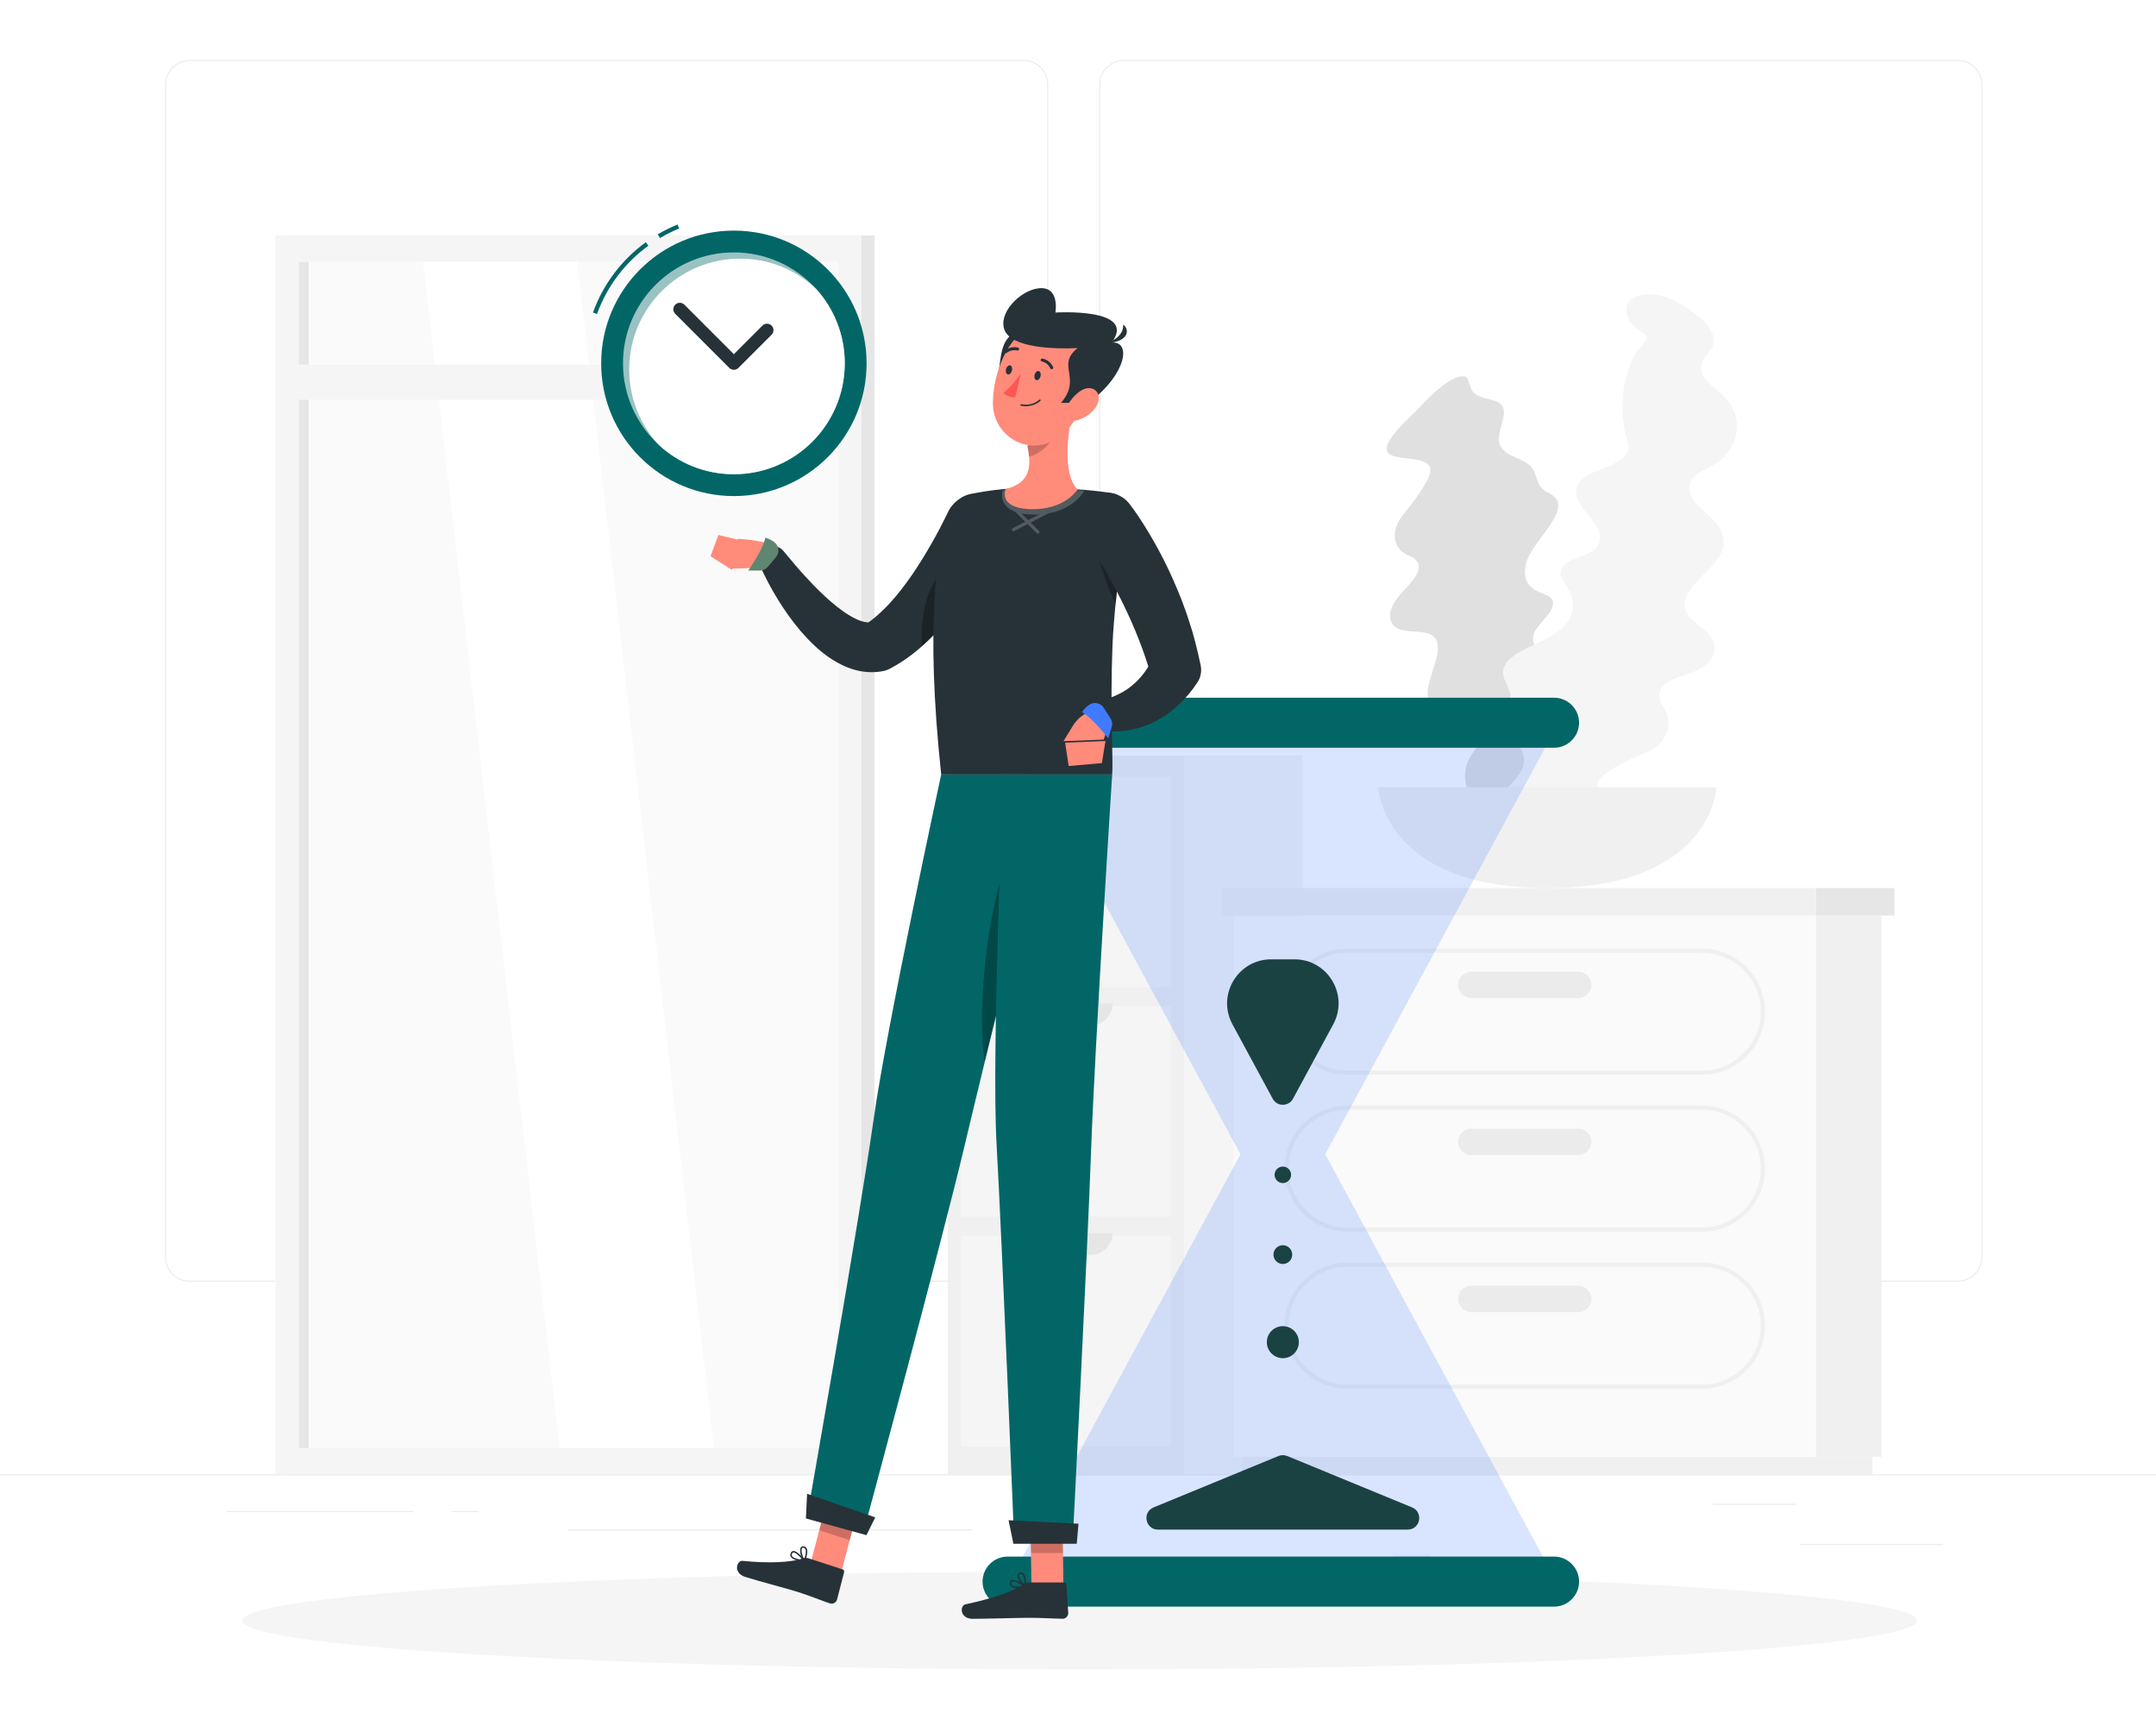 <?xml version="1.0" encoding="UTF-8" standalone="no"?>
<!-- Created with Inkscape (http://www.inkscape.org/) -->

<svg
   width="132.292mm"
   height="105.892mm"
   viewBox="0 0 132.292 105.892"
   version="1.1"
   id="svg1"
   xml:space="preserve"
   inkscape:version="1.3.1 (91b66b0783, 2023-11-16)"
   sodipodi:docname="7079479_3293475-hijau.svg"
   xmlns:inkscape="http://www.inkscape.org/namespaces/inkscape"
   xmlns:sodipodi="http://sodipodi.sourceforge.net/DTD/sodipodi-0.dtd"
   xmlns="http://www.w3.org/2000/svg"
   xmlns:svg="http://www.w3.org/2000/svg"><sodipodi:namedview
     id="namedview1"
     pagecolor="#ffffff"
     bordercolor="#000000"
     borderopacity="0.25"
     inkscape:showpageshadow="2"
     inkscape:pageopacity="0.0"
     inkscape:pagecheckerboard="0"
     inkscape:deskcolor="#d1d1d1"
     inkscape:document-units="mm"
     inkscape:zoom="1.4485269"
     inkscape:cx="388.32554"
     inkscape:cy="552.63039"
     inkscape:window-width="1920"
     inkscape:window-height="1009"
     inkscape:window-x="-8"
     inkscape:window-y="1072"
     inkscape:window-maximized="1"
     inkscape:current-layer="layer1" /><defs
     id="defs1" /><g
     inkscape:label="Layer 1"
     inkscape:groupmode="layer"
     id="layer1"
     transform="translate(-31.6,-93.703)"><rect
       style="fill:#ffffff;fill-opacity:1;stroke-width:0.252"
       id="rect18"
       width="132.292"
       height="105.892"
       x="31.6"
       y="93.703"
       inkscape:export-filename="7079479_3293475-hijau-whitebackground.png"
       inkscape:export-xdpi="96"
       inkscape:export-ydpi="96" /><g
       id="Background_Simple"
       style="display:none"
       transform="matrix(0.265,0,0,0.265,38.882,84.668)">
	<g
   style="display:inline"
   id="g33">
		<path
   style="fill:#407bff"
   d="M 382.219,191.911 C 336.116,142.37 220.835,101.389 154.92,121.693 92.868,140.807 53.919,217.24 100.24,268.388 c 53.337,58.896 145.232,83.233 220.68,72.887 68.846,-9.44 117.322,-89.163 61.299,-149.364 z"
   id="path32" />
		<path
   style="opacity:0.9;fill:#ffffff"
   d="M 382.219,191.911 C 336.116,142.37 220.835,101.389 154.92,121.693 92.868,140.807 53.919,217.24 100.24,268.388 c 53.337,58.896 145.232,83.233 220.68,72.887 68.846,-9.44 117.322,-89.163 61.299,-149.364 z"
   id="path33" />
	</g>
</g><g
       id="g15"
       transform="translate(-7.282,-1.851)"><g
         id="Background_Complete"
         transform="matrix(0.265,0,0,0.265,38.882,84.668)"
         inkscape:export-filename="7079479_3293475-hijau.png"
         inkscape:export-xdpi="96"
         inkscape:export-ydpi="96">
	<g
   id="g8">
		<rect
   y="382.398"
   style="fill:#ebebeb"
   width="500"
   height="0.25"
   id="rect1"
   x="0" />
		<rect
   x="416.779"
   y="398.494"
   style="fill:#ebebeb"
   width="33.122"
   height="0.25"
   id="rect2" />
		<rect
   x="322.527"
   y="401.208"
   style="fill:#ebebeb"
   width="8.693"
   height="0.25"
   id="rect3" />
		<rect
   x="396.586"
   y="389.208"
   style="fill:#ebebeb"
   width="19.192"
   height="0.25"
   id="rect4" />
		<rect
   x="52.459"
   y="390.889"
   style="fill:#ebebeb"
   width="43.193"
   height="0.25"
   id="rect5" />
		<rect
   x="104.556"
   y="390.889"
   style="fill:#ebebeb"
   width="6.333"
   height="0.25"
   id="rect6" />
		<rect
   x="131.471"
   y="395.111"
   style="fill:#ebebeb"
   width="93.676"
   height="0.25"
   id="rect7" />
		<path
   style="fill:#ebebeb"
   d="M 237.014,337.8 H 43.915 c -3.147,0 -5.708,-2.561 -5.708,-5.708 V 60.66 c 0,-3.147 2.561,-5.708 5.708,-5.708 h 193.099 c 3.146,0 5.707,2.561 5.707,5.708 v 271.432 c 0,3.147 -2.561,5.708 -5.707,5.708 z M 43.915,55.203 c -3.01,0 -5.458,2.448 -5.458,5.458 v 271.432 c 0,3.01 2.448,5.458 5.458,5.458 h 193.099 c 3.009,0 5.457,-2.448 5.457,-5.458 V 60.66 c 0,-3.009 -2.448,-5.458 -5.457,-5.458 H 43.915 Z"
   id="path7" />
		<path
   style="fill:#ebebeb"
   d="M 453.31,337.8 H 260.212 c -3.147,0 -5.707,-2.561 -5.707,-5.708 V 60.66 c 0,-3.147 2.561,-5.708 5.707,-5.708 H 453.31 c 3.148,0 5.708,2.561 5.708,5.708 v 271.432 c 0.001,3.147 -2.56,5.708 -5.708,5.708 z M 260.212,55.203 c -3.009,0 -5.457,2.448 -5.457,5.458 v 271.432 c 0,3.01 2.448,5.458 5.457,5.458 H 453.31 c 3.01,0 5.458,-2.448 5.458,-5.458 V 60.66 c 0,-3.009 -2.448,-5.458 -5.458,-5.458 H 260.212 Z"
   id="path8" />
	</g>
	<g
   id="g32">
		<g
   id="g14">
			<g
   id="g13">
				<g
   id="g12">
					
						<rect
   x="66.797"
   y="95.611"
   transform="rotate(180,134.646,239.005)"
   style="fill:#e6e6e6"
   width="135.699"
   height="286.788"
   id="rect8" />
					
						<rect
   x="63.781"
   y="95.611"
   transform="rotate(180,131.631,239.005)"
   style="fill:#f5f5f5"
   width="135.699"
   height="286.788"
   id="rect9" />
					
						<rect
   x="-5.683"
   y="176.568"
   transform="rotate(90,131.631,239.005)"
   style="fill:#fafafa"
   width="274.627"
   height="124.873"
   id="rect10" />
					<polygon
   style="fill:#ffffff"
   points="165.308,376.318 133.674,101.691 97.954,101.691 129.587,376.318 "
   id="polygon10" />
					
						<rect
   x="-66.98"
   y="237.865"
   transform="rotate(90,70.334,239.005)"
   style="fill:#e6e6e6"
   width="274.627"
   height="2.28"
   id="rect11" />
					
						<rect
   x="66.02"
   y="125.478"
   transform="rotate(180,131.631,129.559)"
   style="fill:#f5f5f5"
   width="131.221"
   height="8.163"
   id="rect12" />
				</g>
			</g>
		</g>
		<g
   id="g19">
			
				<rect
   x="163.632"
   y="271.803"
   transform="rotate(90,246.832,299.198)"
   style="fill:#f0f0f0"
   width="166.4"
   height="54.789"
   id="rect14" />
			
				<rect
   x="222.444"
   y="220.862"
   transform="rotate(90,246.832,245.249)"
   style="fill:#f5f5f5"
   width="48.774"
   height="48.774"
   id="rect15" />
			
				<rect
   x="222.445"
   y="274.014"
   transform="rotate(90,246.832,298.401)"
   style="fill:#f5f5f5"
   width="48.774"
   height="48.774"
   id="rect16" />
			
				<rect
   x="222.445"
   y="327.167"
   transform="rotate(90,246.832,351.554)"
   style="fill:#f5f5f5"
   width="48.774"
   height="48.774"
   id="rect17" />
			<path
   style="fill:#e6e6e6"
   d="m 257.627,220.216 v 0 h -21.591 v 0 c 0,2.793 2.264,5.057 5.057,5.057 h 11.476 c 2.794,0.001 5.058,-2.264 5.058,-5.057 z"
   id="path17" />
			<path
   style="fill:#e6e6e6"
   d="m 257.627,273.369 v 0 h -21.591 v 0 c 0,2.793 2.264,5.057 5.057,5.057 h 11.476 c 2.794,0 5.058,-2.264 5.058,-5.057 z"
   id="path18" />
			<path
   style="fill:#e6e6e6"
   d="m 257.627,326.521 v 0 h -21.591 v 0 c 0,2.793 2.264,5.057 5.057,5.057 h 11.476 c 2.794,0 5.058,-2.264 5.058,-5.057 z"
   id="path19" />
			
				<rect
   x="204.709"
   y="285.515"
   transform="rotate(90,287.909,299.198)"
   style="fill:#f5f5f5"
   width="166.4"
   height="27.365"
   id="rect19" />
		</g>
		<g
   id="g28">
			<g
   id="g27">
				
					<rect
   x="420.488"
   y="253.035"
   transform="rotate(180,428.084,315.672)"
   style="fill:#f0f0f0"
   width="15.191"
   height="125.275"
   id="rect20" />
				
					<rect
   x="287.715"
   y="378.31"
   transform="rotate(180,360.645,380.354)"
   style="fill:#f0f0f0"
   width="145.859"
   height="4.089"
   id="rect21" />
				<rect
   x="285.61"
   y="253.035"
   style="fill:#fafafa"
   width="134.878"
   height="125.275"
   id="rect22" />
				<path
   style="fill:#f0f0f0"
   d="m 312.017,326.239 h 82.064 c 8.056,0 14.609,-6.554 14.609,-14.61 0,-8.056 -6.554,-14.61 -14.609,-14.61 h -82.064 c -8.056,0 -14.609,6.554 -14.609,14.61 0,8.056 6.554,14.61 14.609,14.61 z m 82.065,-28.238 c 7.515,0 13.629,6.114 13.629,13.628 0,7.515 -6.114,13.628 -13.629,13.628 h -82.064 c -7.515,0 -13.629,-6.114 -13.629,-13.628 0,-7.515 6.114,-13.628 13.629,-13.628 z"
   id="path22" />
				<path
   style="fill:#f0f0f0"
   d="m 312.017,362.585 h 82.064 c 8.056,0 14.609,-6.554 14.609,-14.61 0,-8.056 -6.554,-14.61 -14.609,-14.61 h -82.064 c -8.056,0 -14.609,6.554 -14.609,14.61 0,8.056 6.554,14.61 14.609,14.61 z m 82.065,-28.238 c 7.515,0 13.629,6.114 13.629,13.628 0,7.515 -6.114,13.628 -13.629,13.628 h -82.064 c -7.515,0 -13.629,-6.114 -13.629,-13.628 0,-7.515 6.114,-13.628 13.629,-13.628 z"
   id="path23" />
				<path
   style="fill:#ebebeb"
   d="m 340.666,308.478 h 24.766 c 1.676,0 3.048,-1.372 3.048,-3.048 v 0 c 0,-1.677 -1.372,-3.048 -3.048,-3.048 h -24.766 c -1.676,0 -3.048,1.372 -3.048,3.048 v 0 c 0,1.676 1.372,3.048 3.048,3.048 z"
   id="path24" />
				<path
   style="fill:#f0f0f0"
   d="m 312.017,289.893 h 82.064 c 8.056,0 14.609,-6.554 14.609,-14.61 0,-8.056 -6.554,-14.61 -14.609,-14.61 h -82.064 c -8.056,0 -14.609,6.554 -14.609,14.61 0,8.055 6.554,14.61 14.609,14.61 z m 82.065,-28.239 c 7.515,0 13.629,6.114 13.629,13.628 0,7.515 -6.114,13.628 -13.629,13.628 h -82.064 c -7.515,0 -13.629,-6.114 -13.629,-13.628 0,-7.515 6.114,-13.628 13.629,-13.628 z"
   id="path25" />
				<path
   style="fill:#ebebeb"
   d="m 340.666,272.132 h 24.766 c 1.676,0 3.048,-1.372 3.048,-3.048 v 0 c 0,-1.676 -1.372,-3.048 -3.048,-3.048 h -24.766 c -1.676,0 -3.048,1.372 -3.048,3.048 v 0 c 0,1.676 1.372,3.048 3.048,3.048 z"
   id="path26" />
				<path
   style="fill:#ebebeb"
   d="m 340.666,344.824 h 24.766 c 1.676,0 3.048,-1.372 3.048,-3.048 v 0 c 0,-1.676 -1.372,-3.048 -3.048,-3.048 h -24.766 c -1.676,0 -3.048,1.372 -3.048,3.048 v 0 c 0,1.677 1.372,3.048 3.048,3.048 z"
   id="path27" />
			</g>
			
				<rect
   x="282.836"
   y="246.667"
   transform="rotate(180,351.662,249.851)"
   style="fill:#f0f0f0"
   width="137.652"
   height="6.368"
   id="rect27" />
			<rect
   x="420.488"
   y="246.667"
   style="fill:#e6e6e6"
   width="18.167"
   height="6.368"
   id="rect28" />
		</g>
		<g
   id="g31">
			<path
   style="fill:#e0e0e0"
   d="m 322.025,146.388 c 3.067,1.539 11.387,-0.114 8.614,5.516 -1.304,2.646 -3.426,5.472 -5.686,8.26 -3.098,3.821 -2.513,7.966 1.145,9.471 0.888,0.365 1.613,0.819 2.023,1.406 1.685,2.415 -2.295,5.655 -4.249,8.074 -1.888,2.337 -2.742,4.8 -1.298,6.601 1.594,1.987 4.917,1.257 7.554,1.857 6.347,1.443 -0.18,10.194 0.494,14.691 0.461,3.078 2.957,3.936 6.349,4.371 2.766,0.355 6.459,0.603 6.613,3.439 0.133,2.454 -3.063,5.236 -3.901,7.816 -0.815,2.507 -0.537,4.943 0.615,6.798 1.029,1.658 2.729,2.78 4.979,3.258 3.143,0.668 7.897,-0.025 8.123,3.521 0.101,1.584 -1.002,2.985 -0.235,4.443 0.647,1.231 2.118,1.853 3.688,2.168 2.524,0.506 6.165,0.369 9.059,-0.161 3.689,-0.676 9.136,-3.927 7.135,-7.062 -0.561,-0.879 -1.642,-1.391 -2.853,-1.638 -0.885,-0.181 -3.462,0.099 -3.794,-0.499 -0.332,-0.6 0.557,-2.904 0.595,-3.743 0.109,-2.41 -0.323,-4.675 -1.075,-6.765 -1.021,-2.839 -2.635,-5.389 -4.762,-7.544 -0.872,-0.884 -2.271,-1.534 -2.449,-2.823 -0.17,-1.23 0.633,-2.714 1.53,-3.973 1.413,-1.986 3.599,-3.884 4.391,-6.011 1.244,-3.341 -1.77,-4.401 -4.559,-5.16 -2.523,-0.686 -5.842,-1.569 -4.986,-4.631 0.619,-2.212 3.406,-4.022 4.241,-6.178 1.12,-2.894 -1.611,-3.007 -3.57,-4.041 -2.541,-1.341 -3.184,-3.735 -2.261,-6.77 1.521,-5.004 10.693,-12.065 5.997,-15.318 -1.192,-0.826 -2.297,-1.104 -3.015,-2.345 -0.767,-1.327 -0.879,-2.98 -1.875,-4.185 -1.581,-1.911 -4.848,-2.232 -6.556,-4.007 -3.502,-3.639 4.064,-10.094 -2.842,-11.63 -1.578,-0.351 -2.977,-0.683 -4.034,-1.669 -0.632,-0.589 -1.144,-3.443 -1.858,-3.642 -3.167,-0.883 -8.883,5.266 -10.678,7.164 -2.185,2.307 -10.272,9.103 -6.609,10.941 z"
   id="path28" />
			<path
   style="fill:#f5f5f5"
   d="m 376.388,231.206 c -1.883,-3.482 -10.108,-6.958 -4.648,-11 2.567,-1.9 5.952,-3.475 9.439,-4.926 4.779,-1.989 6.481,-6.596 4.059,-10.41 -0.588,-0.926 -0.985,-1.84 -1.032,-2.697 -0.194,-3.52 5.052,-4.365 8.07,-5.629 2.917,-1.221 4.989,-3.212 4.678,-5.953 -0.343,-3.025 -3.666,-4.342 -5.672,-6.594 -4.827,-5.421 5.615,-10.328 7.427,-15.351 1.24,-3.438 -0.502,-5.867 -3.262,-8.419 -2.251,-2.082 -5.376,-4.63 -3.994,-7.63 1.196,-2.595 5.505,-3.459 7.626,-5.58 2.061,-2.061 3.12,-4.728 3.096,-7.344 -0.021,-2.337 -0.92,-4.542 -2.65,-6.43 -2.415,-2.637 -6.981,-4.88 -5.282,-8.651 0.759,-1.684 2.482,-2.435 2.586,-4.404 0.088,-1.662 -0.877,-3.214 -2.094,-4.511 -1.957,-2.086 -5.242,-4.207 -8.079,-5.463 -3.617,-1.6 -10.163,-1.654 -10.075,2.799 0.025,1.248 0.705,2.444 1.641,3.45 0.684,0.735 3.108,2.049 3.08,2.868 -0.028,0.82 -2.046,2.627 -2.529,3.463 -1.386,2.401 -2.217,4.987 -2.673,7.596 -0.618,3.541 -0.56,7.155 0.164,10.683 0.297,1.447 1.182,2.981 0.649,4.412 -0.509,1.366 -2.011,2.385 -3.476,3.119 -2.309,1.156 -5.255,1.742 -7.092,3.428 -2.886,2.648 -0.794,5.606 1.261,8.116 1.859,2.27 4.315,5.236 1.92,7.84 -1.73,1.881 -5.158,2.003 -7.049,3.692 -2.538,2.268 -0.189,4.08 0.987,6.356 1.525,2.952 0.81,5.802 -1.629,8.337 -4.02,4.179 -15.892,5.712 -13.491,11.96 0.61,1.586 1.436,2.558 1.405,4.275 -0.034,1.836 -0.82,3.598 -0.585,5.451 0.372,2.94 3.083,5.298 3.64,8.176 1.142,5.902 -8.989,7.812 -3.717,13.676 1.204,1.339 2.261,2.549 2.666,4.215 0.243,0.996 -0.833,4.236 -0.31,4.884 2.321,2.872 10.656,0.126 13.256,-0.703 3.164,-1.008 13.937,-2.943 11.689,-7.101 z"
   id="path29" />
			<g
   id="g30">
				<path
   style="fill:#f0f0f0"
   d="m 397.469,223.345 c 0,0 -0.996,23.322 -39.178,23.322 -38.182,0 -39.178,-23.322 -39.178,-23.322 z"
   id="path30" />
			</g>
		</g>
	</g>
</g><g
         id="Shadow_1_"
         transform="matrix(0.265,0,0,0.265,38.882,84.668)">
	<ellipse
   id="_x3C_Path_x3E__188_"
   style="fill:#f5f5f5"
   cx="250"
   cy="416.238"
   rx="193.889"
   ry="11.323" />
</g><g
         style="opacity:0.2"
         id="g34"
         transform="matrix(0.265,0,0,0.265,38.882,84.668)">
			<polygon
   style="fill:#407bff"
   points="360.729,407.866 297.039,290.152 233.349,407.866 "
   id="polygon33" />
			<polygon
   style="fill:#407bff"
   points="360.729,208.72 297.039,326.434 233.349,208.72 "
   id="polygon34" />
		</g><g
         id="g37"
         transform="matrix(0.265,0,0,0.265,38.882,84.668)"
         style="fill:#1b4242;fill-opacity:1">
			<path
   style="fill:#1b4242;fill-opacity:1"
   d="m 308.705,278.216 -9.319,17.225 c -1.009,1.865 -3.685,1.865 -4.694,0 l -9.32,-17.225 c -3.677,-6.795 1.244,-15.052 8.97,-15.052 h 5.393 c 7.726,0 12.647,8.256 8.97,15.052 z"
   id="path34" />
			<path
   style="fill:#1b4242;fill-opacity:1"
   d="m 298.054,378.15 28.911,11.897 c 2.703,1.113 1.908,5.136 -1.016,5.136 h -57.821 c -2.923,0 -3.719,-4.024 -1.016,-5.136 l 28.91,-11.897 c 0.652,-0.268 1.382,-0.268 2.032,0 z"
   id="path35" />
			<circle
   style="fill:#1b4242;fill-opacity:1"
   cx="297.039"
   cy="351.795"
   r="3.707"
   id="circle35" />
			<circle
   style="fill:#1b4242;fill-opacity:1"
   cx="297.039"
   cy="313.049"
   r="1.911"
   id="circle36" />
			<circle
   style="fill:#1b4242;fill-opacity:1"
   cx="297.039"
   cy="331.524"
   r="2.173"
   id="circle37" />
		</g><path
         style="fill:#026667;fill-opacity:1;stroke-width:0.265"
         d="m 134.239,191.047 h -33.532 c -0.844,0 -1.535,0.691 -1.535,1.535 v 0 c 0,0.844 0.691,1.535 1.535,1.535 h 33.532 c 0.844,0 1.535,-0.691 1.535,-1.535 v 0 c 0,-0.844 -0.691,-1.535 -1.535,-1.535 z"
         id="path37" /><path
         style="fill:#026667;fill-opacity:1;stroke-width:0.265"
         d="m 134.239,138.357 h -33.532 c -0.844,0 -1.535,0.691 -1.535,1.535 v 0 c 0,0.844 0.691,1.535 1.535,1.535 h 33.532 c 0.844,0 1.535,-0.691 1.535,-1.535 v 0 c 0,-0.845 -0.691,-1.535 -1.535,-1.535 z"
         id="path38" /><polygon
         style="fill:#ff8b7b"
         points="194.628,405.677 187.576,403.388 191.96,386.761 199.011,389.05 "
         id="polygon38"
         transform="matrix(0.265,0,0,0.265,38.882,84.668)" /><path
         style="fill:#263238;stroke-width:0.265"
         d="m 88.484,191.15 2.096,0.68 c 0.076,0.025 0.117,0.096 0.097,0.172 l -0.437,1.691 c -0.045,0.175 -0.26,0.286 -0.434,0.226 -0.726,-0.249 -1.06,-0.405 -1.982,-0.705 -0.567,-0.184 -2.436,-0.667 -3.219,-0.921 -0.766,-0.248 -0.51,-1.021 -0.155,-0.984 1.59,0.169 3.014,0.093 3.675,-0.15 0.119,-0.044 0.247,-0.047 0.358,-0.01 z"
         id="path39" /><g
         id="g39"
         transform="matrix(0.265,0,0,0.265,38.882,84.668)">
					<polygon
   style="opacity:0.2"
   points="199.012,389.055 191.957,386.765 189.701,395.337 196.755,397.626 "
   id="polygon39" />
				</g><path
         style="fill:#026667;fill-opacity:1;stroke-width:0.265"
         d="m 96.634,143.067 c 0,0 -3.347,15.491 -4.132,21.061 -0.86,6.099 -4.089,24.414 -4.089,24.414 l 3.463,0.957 c 0,0 4.799,-17.762 6.201,-23.692 1.521,-6.435 5.568,-22.74 5.568,-22.74 z"
         id="path40" /><path
         style="opacity:0.3;stroke-width:0.265"
         d="m 100.773,148.146 c -1.32,3 -1.976,9.536 -1.463,12.528 0.937,-3.85 2.064,-8.427 2.934,-11.949 -0.293,-1.021 -0.781,-2.148 -1.471,-0.579 z"
         id="path41" /><polygon
         style="fill:#263238"
         points="200.622,396.468 186.604,392.606 186.875,386.896 202.658,392.354 "
         id="polygon41"
         transform="matrix(0.265,0,0,0.265,38.882,84.668)" /><path
         style="fill:#263238;stroke-width:0.265"
         d="m 87.717,191.26 c 0.172,0.056 0.374,0.082 0.519,0.095 0.018,0.002 0.035,-0.008 0.044,-0.023 0.009,-0.016 0.007,-0.035 -0.004,-0.05 -0.046,-0.061 -0.457,-0.593 -0.714,-0.578 -0.06,0.003 -0.108,0.035 -0.141,0.09 -0.054,0.091 -0.062,0.177 -0.022,0.253 0.051,0.098 0.174,0.165 0.319,0.212 z m 0.42,-0.007 c -0.355,-0.042 -0.598,-0.132 -0.657,-0.247 -0.024,-0.048 -0.018,-0.102 0.02,-0.165 0.017,-0.029 0.039,-0.044 0.068,-0.045 0.138,-0.008 0.397,0.25 0.569,0.458 z"
         id="path42" /><path
         style="fill:#263238;stroke-width:0.265"
         d="m 88.226,191.353 c 0.007,0.002 0.014,0.003 0.021,0.002 0.016,-0.003 0.029,-0.013 0.035,-0.028 0.009,-0.022 0.225,-0.545 0.096,-0.788 -0.035,-0.065 -0.09,-0.106 -0.165,-0.121 -0.089,-0.018 -0.161,0.011 -0.2,0.08 -0.109,0.189 0.043,0.669 0.193,0.84 0.006,0.007 0.012,0.011 0.02,0.013 z m -0.009,-0.839 c 0.036,0.012 0.063,0.034 0.081,0.069 0.077,0.145 -0.007,0.457 -0.07,0.632 -0.118,-0.19 -0.207,-0.546 -0.135,-0.67 0.013,-0.024 0.038,-0.049 0.103,-0.036 0.007,0.001 0.014,0.003 0.021,0.005 z"
         id="path43" /><path
         style="fill:#263238;stroke-width:0.265"
         d="m 100.196,128.36 c -0.102,0.237 -0.184,0.416 -0.279,0.618 -0.093,0.196 -0.191,0.387 -0.289,0.578 -0.197,0.381 -0.402,0.757 -0.616,1.129 -0.434,0.74 -0.901,1.466 -1.429,2.163 -0.524,0.7 -1.1,1.377 -1.761,2.01 -0.656,0.635 -1.407,1.224 -2.296,1.697 l -0.066,0.035 c -0.107,0.057 -0.224,0.098 -0.337,0.123 -0.637,0.136 -1.284,0.084 -1.818,-0.073 -0.539,-0.156 -0.99,-0.39 -1.387,-0.644 -0.79,-0.513 -1.381,-1.121 -1.917,-1.736 -0.527,-0.623 -0.983,-1.269 -1.393,-1.935 -0.41,-0.672 -0.771,-1.336 -1.094,-2.075 -0.189,-0.434 0.009,-0.939 0.442,-1.128 0.359,-0.157 0.767,-0.048 1.005,0.24 l 0.026,0.032 c 0.437,0.532 0.91,1.094 1.387,1.607 0.478,0.518 0.97,1.014 1.477,1.45 0.5,0.439 1.032,0.819 1.519,1.058 0.242,0.118 0.472,0.192 0.652,0.216 0.183,0.022 0.297,0.005 0.381,-0.032 l -0.404,0.158 c 0.511,-0.332 1.011,-0.783 1.485,-1.296 0.471,-0.516 0.916,-1.093 1.336,-1.7 0.418,-0.609 0.814,-1.247 1.188,-1.902 0.189,-0.326 0.371,-0.658 0.545,-0.992 l 0.256,-0.502 c 0.082,-0.16 0.173,-0.344 0.236,-0.476 l 0.016,-0.035 c 0.406,-0.859 1.431,-1.226 2.29,-0.819 0.838,0.396 1.206,1.387 0.845,2.233 z"
         id="path44" /><path
         style="opacity:0.3;stroke-width:0.265"
         d="m 95.871,131.952 c 0.831,-2.207 2.596,-2.244 3.36,-1.659 -0.056,0.103 -0.114,0.206 -0.172,0.31 -0.413,0.717 -0.865,1.416 -1.363,2.093 -0.497,0.675 -1.042,1.333 -1.659,1.953 -0.191,0.188 -0.386,0.373 -0.59,0.553 -0.042,-1.04 0.037,-2.217 0.423,-3.249 z"
         id="path45" /><path
         style="fill:#ff8b7b;stroke-width:0.265"
         d="m 85.442,130.386 -1.719,0.061 0.43,-1.836 c 0,0 1.023,0.042 1.753,0.255 0.443,0.129 0.623,0.661 0.371,1.047 l -0.001,0.002 c -0.185,0.284 -0.496,0.46 -0.835,0.472 z"
         id="path46" /><path
         style="fill:#5f8670;fill-opacity:1;stroke-width:0.265"
         d="m 86.411,128.83 c -0.142,-0.113 -0.328,-0.221 -0.567,-0.293 -0.145,0.751 -1.049,2.02 -1.049,2.02 h 0.716 c 0.188,0 0.366,-0.083 0.486,-0.227 l 0.502,-0.601 c 0.227,-0.272 0.189,-0.678 -0.088,-0.899 z"
         id="path47" /><polygon
         style="fill:#ff8b7b"
         points="171.105,166.085 169.48,173.025 164.517,169.833 166.345,164.93 "
         id="polygon47"
         transform="matrix(0.265,0,0,0.265,38.882,84.668)" /><polygon
         style="fill:#ff8b7b"
         points="246.25,408.921 238.837,408.921 238.581,391.752 245.994,391.752 "
         id="polygon48"
         transform="matrix(0.265,0,0,0.265,38.882,84.668)" /><path
         style="fill:#263238;stroke-width:0.265"
         d="m 101.971,192.634 h 2.204 c 0.08,0 0.141,0.056 0.146,0.134 l 0.107,1.744 c 0.011,0.181 -0.158,0.352 -0.343,0.349 -0.767,-0.013 -1.134,-0.058 -2.103,-0.058 -0.596,0 -2.589,0.062 -3.413,0.062 -0.805,0 -0.8,-0.814 -0.451,-0.888 1.564,-0.33 2.962,-0.787 3.516,-1.222 0.1,-0.078 0.221,-0.12 0.338,-0.12 z"
         id="path48" /><g
         id="g49"
         transform="matrix(0.265,0,0,0.265,38.882,84.668)">
					<polygon
   style="opacity:0.2"
   points="245.996,391.757 238.579,391.757 238.715,400.607 246.132,400.607 "
   id="polygon49" />
				</g><path
         style="fill:#026667;fill-opacity:1;stroke-width:0.265"
         d="m 100.461,143.067 c 0,0 -0.749,17.042 -0.431,22.658 0.348,6.15 1.08,24.371 1.08,24.371 h 3.593 c 0,0 0.906,-17.725 1.122,-23.814 0.235,-6.609 1.3,-23.216 1.3,-23.216 z"
         id="path49" /><polygon
         style="fill:#263238"
         points="249.318,398.47 234.646,398.47 233.528,393.014 249.722,393.819 "
         id="polygon50"
         transform="matrix(0.265,0,0,0.265,38.882,84.668)" /><path
         style="fill:#263238;stroke-width:0.265"
         d="m 101.276,192.976 c 0.181,0 0.382,-0.037 0.523,-0.07 0.018,-0.004 0.031,-0.018 0.034,-0.036 0.003,-0.018 -0.004,-0.036 -0.019,-0.046 -0.063,-0.044 -0.618,-0.423 -0.858,-0.329 -0.056,0.022 -0.092,0.066 -0.106,0.129 -0.023,0.104 -0.004,0.187 0.057,0.248 0.078,0.077 0.216,0.103 0.368,0.103 z m 0.397,-0.137 c -0.351,0.07 -0.609,0.059 -0.701,-0.032 -0.038,-0.038 -0.049,-0.091 -0.033,-0.163 0.007,-0.033 0.024,-0.054 0.051,-0.064 0.129,-0.051 0.455,0.115 0.683,0.26 z"
         id="path50" /><path
         style="fill:#263238;stroke-width:0.265"
         d="m 101.788,192.907 c 0.007,0 0.014,-0.002 0.021,-0.005 0.014,-0.007 0.023,-0.021 0.025,-0.037 0.002,-0.024 0.046,-0.588 -0.152,-0.779 -0.053,-0.051 -0.119,-0.073 -0.194,-0.064 -0.09,0.011 -0.149,0.06 -0.166,0.138 -0.045,0.214 0.247,0.623 0.443,0.74 0.007,0.004 0.015,0.006 0.023,0.006 z m -0.268,-0.795 c 0.038,0 0.07,0.013 0.098,0.04 0.118,0.114 0.134,0.437 0.129,0.623 -0.171,-0.144 -0.365,-0.455 -0.335,-0.595 0.006,-0.027 0.021,-0.059 0.087,-0.067 0.007,-7.9e-4 0.015,-0.001 0.021,-0.001 z"
         id="path51" /><path
         style="fill:#263238;stroke-width:0.265"
         d="m 108.108,127.249 c 0.124,-0.694 -0.351,-1.351 -1.048,-1.454 l -0.023,-0.003 c -0.632,-0.093 -1.426,-0.188 -2.204,-0.225 -1.339,-0.064 -3.278,-0.106 -4.458,0 -0.685,0.064 -1.355,0.177 -1.889,0.28 -0.007,0.001 -0.013,0.003 -0.02,0.004 -0.681,0.138 -1.23,0.641 -1.427,1.308 -0.64,2.157 -1.403,6.56 -0.405,15.908 h 10.491 c 0.074,-0.937 -0.135,-3.984 0.018,-7.866 0.117,-2.958 0.643,-6.145 0.965,-7.952 z"
         id="path52" /><path
         style="opacity:0.3;stroke-width:0.265"
         d="m 108.007,127.827 c -0.218,1.255 -0.486,2.959 -0.671,4.754 0,0 -0.957,-1.878 -1.131,-3.485 -0.174,-1.607 1.194,-1.72 1.802,-1.269 z"
         id="path53" /><g
         style="opacity:0.2"
         id="g56"
         transform="matrix(0.265,0,0,0.265,38.882,84.668)">
				<g
   id="g55">
					<path
   style="fill:#ffffff"
   d="m 234.668,164.057 c -0.136,0 -0.267,-0.074 -0.333,-0.202 -0.096,-0.184 -0.024,-0.411 0.16,-0.506 l 12.36,-6.409 c 0.186,-0.095 0.411,-0.023 0.506,0.16 0.096,0.184 0.023,0.411 -0.16,0.506 l -12.36,6.409 c -0.056,0.029 -0.114,0.042 -0.173,0.042 z"
   id="path54" />
					<path
   style="fill:#ffffff"
   d="m 240.33,164.643 c -0.096,0 -0.191,-0.036 -0.265,-0.109 l -6.771,-6.738 c -0.146,-0.146 -0.147,-0.383 -0.001,-0.53 0.146,-0.147 0.383,-0.148 0.53,-0.001 l 6.771,6.738 c 0.146,0.146 0.148,0.383 0.001,0.53 -0.072,0.073 -0.168,0.11 -0.265,0.11 z"
   id="path55" />
				</g>
				<path
   style="fill:#ffffff"
   d="m 249.262,154.58 c -5.06,-0.24 -12.39,-0.4 -16.84,0 -0.09,0.01 -0.19,0.02 -0.28,0.03 -0.16,0.66 -0.31,1.89 0.43,3.07 0.94,1.5 2.91,2.34 5.87,2.5 0.38,0.02 0.75,0.03 1.11,0.03 8.05,0 11.09,-4.86 11.22,-5.07 l 0.28,-0.45 c -0.6,-0.04 -1.19,-0.08 -1.79,-0.11 z"
   id="path56" />
			</g><path
         style="fill:#ff8b7b;stroke-width:0.265"
         d="m 100.587,125.552 c 1.296,-0.307 1.524,-1.109 1.437,-1.99 -0.018,-0.214 -0.056,-0.437 -0.103,-0.656 l 1.625,-1.349 1.193,-0.99 c -0.331,1.437 -0.704,4.053 0.267,5.011 0,0 -0.804,1.325 -3.023,1.205 -1.874,-0.101 -1.396,-1.232 -1.396,-1.232 z"
         id="path57" /><path
         style="opacity:0.2;stroke-width:0.265"
         d="m 101.921,122.906 c 0.048,0.22 0.085,0.442 0.103,0.656 0.606,-0.122 1.416,-0.767 1.5,-1.386 0.032,-0.233 0.037,-0.458 0.021,-0.619 z"
         id="path58" /><path
         style="fill:#263238;stroke-width:0.265"
         d="m 101.052,116.021 c -0.882,0.518 -0.741,1.853 -0.981,2.8 0.562,0.055 1.446,-0.942 1.446,-0.942 l 0.528,-1.516 z"
         id="path59" /><path
         style="fill:#ff8b7b;stroke-width:0.265"
         d="m 105.745,118.682 c -0.564,1.869 -0.798,2.988 -1.99,3.767 -1.792,1.172 -3.94,-0.165 -3.949,-2.144 -0.008,-1.782 0.915,-4.539 2.958,-4.919 2.013,-0.375 3.544,1.427 2.98,3.296 z"
         id="path60" /><path
         style="fill:#263238;stroke-width:0.265"
         d="m 103.984,120.267 c 1.322,-1.535 -0.331,-2.292 1.021,-3.358 -1.521,0.072 -4.026,-0.037 -4.473,-1.08 -0.447,-1.044 0.929,-2.455 2.074,-2.587 1.332,-0.154 1.036,1.485 1.036,1.485 0,0 5.064,-0.316 3.456,1.838 1.218,-0.074 0.883,1.896 -1.235,3.557 -0.531,0.191 -1.88,0.146 -1.88,0.146 z"
         id="path61" /><path
         style="fill:#263238;stroke-width:0.265"
         d="m 106.796,116.605 c 0,0 1.043,-0.309 1.006,-1.136 0.377,0.259 0.416,1.047 -1.006,1.136 z"
         id="path62" /><path
         style="fill:#ff8b7b;stroke-width:0.265"
         d="m 106.054,120.632 c -0.337,0.414 -0.804,0.66 -1.203,0.733 -0.6,0.109 -0.742,-0.447 -0.442,-0.988 0.27,-0.487 0.908,-1.132 1.446,-0.995 0.531,0.135 0.583,0.778 0.198,1.251 z"
         id="path63" /><path
         style="fill:#263238;stroke-width:0.265"
         d="m 102.731,118.634 c -0.036,0.154 -0.148,0.262 -0.249,0.242 -0.101,-0.02 -0.154,-0.162 -0.118,-0.316 0.036,-0.154 0.148,-0.262 0.249,-0.242 0.101,0.02 0.154,0.162 0.118,0.316 z"
         id="path64" /><path
         style="fill:#263238;stroke-width:0.265"
         d="m 100.977,118.283 c -0.036,0.154 -0.148,0.262 -0.249,0.242 -0.101,-0.02 -0.154,-0.162 -0.118,-0.316 0.036,-0.154 0.148,-0.262 0.25,-0.242 0.101,0.02 0.154,0.162 0.118,0.316 z"
         id="path65" /><path
         style="fill:#ff5652;stroke-width:0.265"
         d="m 101.516,118.472 c 0,0 -0.562,0.818 -1.052,1.17 0.214,0.309 0.709,0.286 0.709,0.286 z"
         id="path66" /><path
         style="fill:#263238;stroke-width:0.265"
         d="m 101.708,120.469 c 0.622,0.049 0.999,-0.311 1.017,-0.328 0.018,-0.018 0.019,-0.047 7.9e-4,-0.066 -0.018,-0.018 -0.047,-0.019 -0.066,-8e-4 -0.004,0.004 -0.434,0.415 -1.116,0.278 -0.025,-0.005 -0.05,0.011 -0.054,0.036 -0.005,0.025 0.011,0.05 0.036,0.054 0.063,0.013 0.124,0.021 0.183,0.026 z"
         id="path67" /><path
         style="fill:#263238;stroke-width:0.265"
         d="m 103.408,118.207 c 0.015,0.001 0.031,-10e-4 0.046,-0.008 0.047,-0.021 0.068,-0.076 0.046,-0.123 -0.211,-0.462 -0.638,-0.521 -0.656,-0.524 -0.047,-0.011 -0.097,0.029 -0.104,0.08 -0.007,0.051 0.029,0.097 0.08,0.104 0.018,0.003 0.345,0.054 0.51,0.417 0.015,0.032 0.045,0.051 0.077,0.054 z"
         id="path68" /><path
         style="fill:#263238;stroke-width:0.265"
         d="m 100.542,117.23 c 0.028,0.009 0.06,0.004 0.086,-0.015 0.334,-0.259 0.665,-0.159 0.668,-0.158 0.049,0.016 0.101,-0.012 0.117,-0.061 0.015,-0.049 -0.012,-0.101 -0.06,-0.116 0,0 -2.6e-4,-2.6e-4 -5.3e-4,-2.6e-4 -0.018,-0.006 -0.428,-0.13 -0.838,0.189 -0.041,0.032 -0.048,0.09 -0.016,0.13 0.011,0.015 0.027,0.026 0.044,0.032 z"
         id="path69" /><path
         style="fill:#263238;stroke-width:0.265"
         d="m 108.21,126.494 0.221,0.301 0.198,0.281 c 0.131,0.187 0.25,0.375 0.374,0.564 0.242,0.376 0.468,0.76 0.69,1.146 0.437,0.774 0.84,1.566 1.195,2.382 0.185,0.404 0.346,0.82 0.514,1.232 0.149,0.421 0.311,0.836 0.442,1.264 0.289,0.845 0.497,1.722 0.688,2.6 l 0.022,0.1 c 0.081,0.372 0.001,0.746 -0.19,1.043 -0.333,0.514 -0.738,0.997 -1.204,1.427 -0.462,0.433 -1.006,0.792 -1.582,1.065 -0.579,0.27 -1.198,0.439 -1.816,0.503 -0.309,0.032 -0.618,0.036 -0.924,0.017 -0.154,-0.012 -0.307,-0.03 -0.46,-0.054 -0.077,-0.013 -0.154,-0.028 -0.233,-0.045 l -0.266,-0.065 c -0.066,-0.016 -0.106,-0.082 -0.09,-0.147 l 0.366,-1.534 c 0.003,-0.012 0.07,-0.016 0.111,-0.026 l 0.146,-0.03 c 0.099,-0.02 0.199,-0.044 0.298,-0.072 0.198,-0.052 0.391,-0.122 0.575,-0.199 0.369,-0.157 0.707,-0.351 1.001,-0.591 0.597,-0.468 1.041,-1.09 1.393,-1.812 l -0.168,1.142 c -0.227,-0.748 -0.467,-1.491 -0.76,-2.222 -0.286,-0.732 -0.606,-1.453 -0.954,-2.162 -0.348,-0.709 -0.717,-1.41 -1.116,-2.092 -0.196,-0.343 -0.404,-0.678 -0.609,-1.012 l -0.315,-0.491 -0.157,-0.239 -0.144,-0.212 -0.053,-0.078 c -0.534,-0.785 -0.33,-1.854 0.455,-2.388 0.766,-0.522 1.806,-0.337 2.351,0.403 z"
         id="path70" /><path
         style="fill:#ff8b7b;stroke-width:0.265"
         d="m 104.706,140.092 -0.571,0.933 2.471,-0.1 c 0,0 0.647,-1.661 -0.238,-1.924 l -0.341,0.095 c -0.55,0.153 -1.022,0.509 -1.321,0.996 z"
         id="path71" /><path
         style="fill:#407bff;stroke-width:0.265"
         d="m 105.721,138.788 c -0.151,0.101 -0.309,0.246 -0.45,0.453 0.672,0.365 1.61,1.609 1.61,1.609 l 0.216,-0.683 c 0.057,-0.179 0.031,-0.374 -0.07,-0.532 l -0.422,-0.66 c -0.191,-0.298 -0.589,-0.385 -0.883,-0.188 z"
         id="path72" /><polygon
         style="fill:#ff8b7b"
         points="255.964,212.626 246.625,213.004 247.447,218.421 255.142,217.739 "
         id="polygon72"
         transform="matrix(0.265,0,0,0.265,38.882,84.668)" /><path
         style="fill:#026667;fill-opacity:1;stroke-width:0.265"
         d="m 79.378,110.157 -0.135,-0.228 c 0.387,-0.229 0.794,-0.432 1.211,-0.601 l 0.1,0.245 c -0.404,0.165 -0.8,0.361 -1.176,0.584 z"
         id="path73" /><path
         style="fill:#026667;fill-opacity:1;stroke-width:0.265"
         d="m 75.515,114.817 -0.249,-0.09 c 0.626,-1.731 1.748,-3.223 3.244,-4.314 l 0.156,0.214 c -1.453,1.059 -2.543,2.508 -3.151,4.19 z"
         id="path74" /><circle
         style="fill:#026667;fill-opacity:1;stroke-width:0.265"
         cx="83.913"
         cy="117.844"
         r="8.143"
         id="circle74" /><path
         style="opacity:0.6;fill:#ffffff;stroke-width:0.265"
         d="m 90.716,117.843 c 0,3.759 -3.045,6.804 -6.804,6.804 -1.78,0 -3.402,-0.684 -4.614,-1.805 -1.347,-1.243 -2.189,-3.023 -2.189,-4.999 0,-3.756 3.048,-6.804 6.804,-6.804 1.991,0 3.78,0.855 5.027,2.217 0.003,0 0.009,0.003 0.012,0.012 1.096,1.209 1.765,2.813 1.765,4.575 z"
         id="path75" /><path
         style="fill:#ffffff;stroke-width:0.265"
         d="m 90.716,117.843 c 0,3.759 -3.045,6.804 -6.804,6.804 -1.78,0 -3.402,-0.684 -4.614,-1.805 -1.121,-1.212 -1.808,-2.837 -1.808,-4.617 0,-3.756 3.048,-6.804 6.804,-6.804 1.799,0 3.426,0.693 4.645,1.835 0.003,0 0.009,0.003 0.012,0.012 1.097,1.209 1.765,2.812 1.765,4.574 z"
         id="path76" /><path
         style="fill:#263238;stroke-width:0.265"
         d="m 83.913,118.241 c -0.102,0 -0.203,-0.039 -0.281,-0.116 l -3.318,-3.318 c -0.155,-0.155 -0.155,-0.406 0,-0.561 0.155,-0.155 0.406,-0.155 0.561,0 l 3.037,3.037 1.754,-1.754 c 0.155,-0.155 0.406,-0.155 0.561,0 0.155,0.155 0.155,0.406 0,0.561 l -2.035,2.035 c -0.077,0.077 -0.179,0.116 -0.28,0.116 z"
         id="path77" /></g></g></svg>
